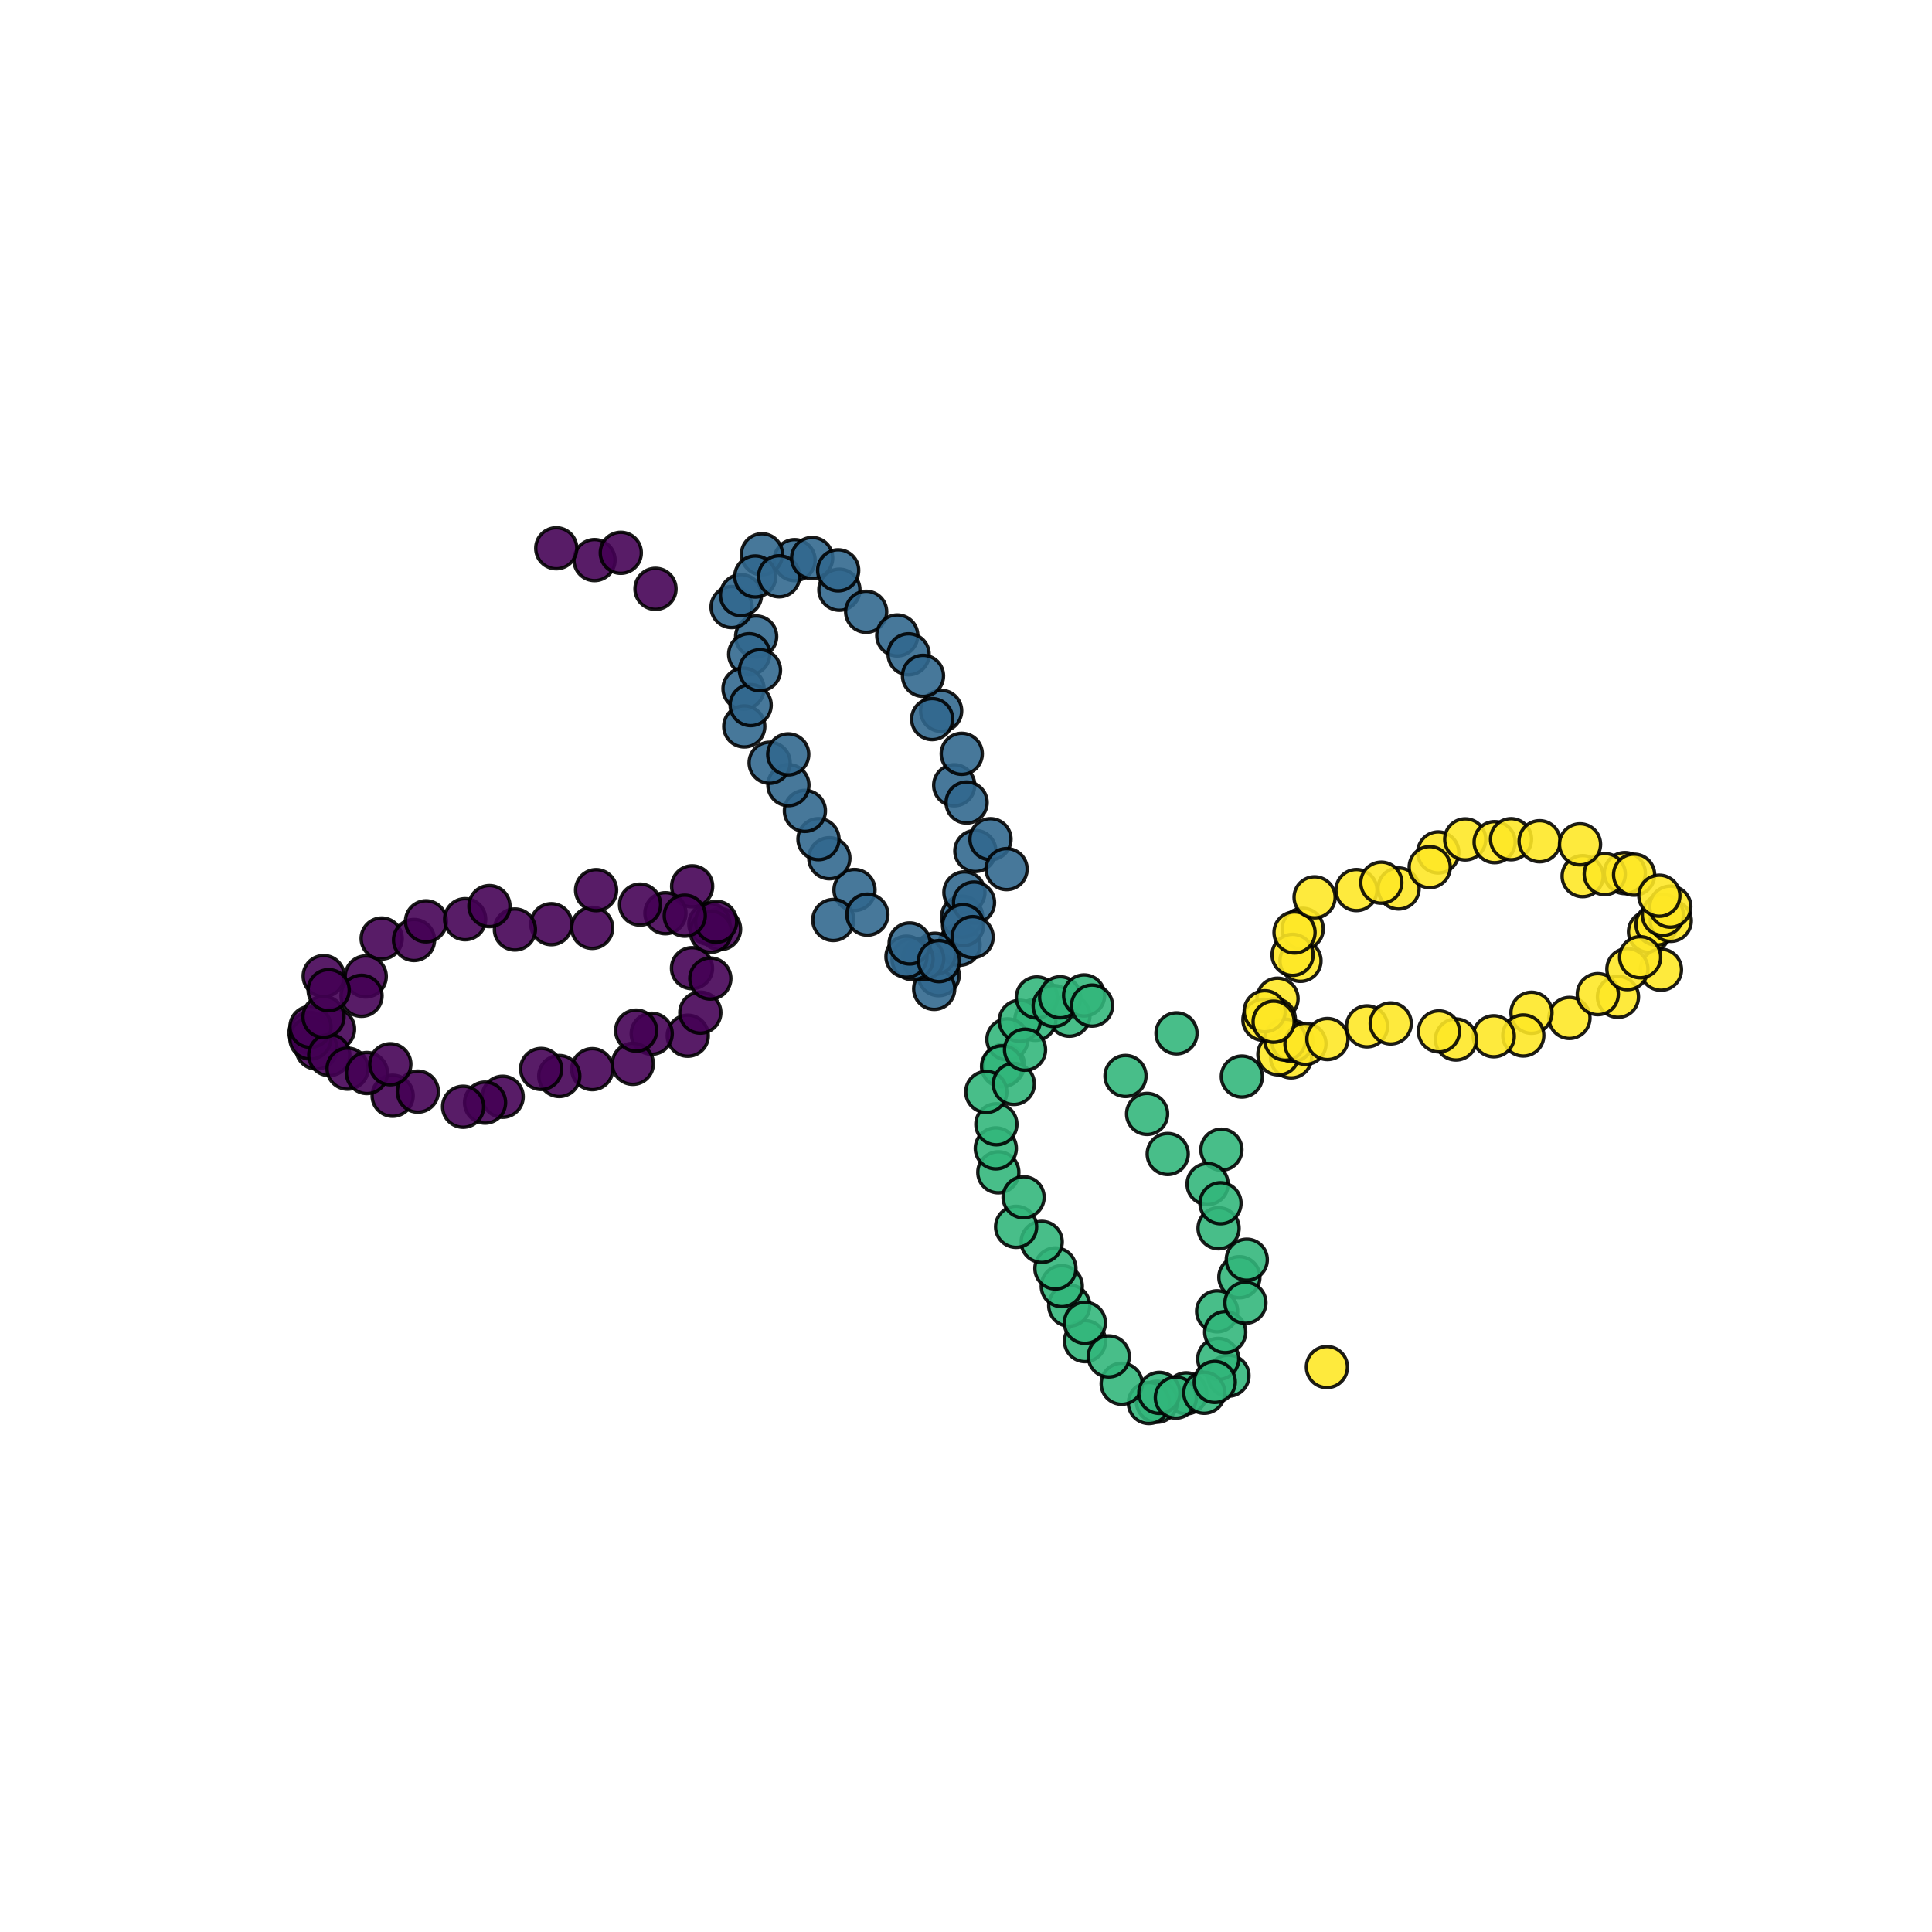 <?xml version="1.0" encoding="utf-8" standalone="no"?>
<!DOCTYPE svg PUBLIC "-//W3C//DTD SVG 1.1//EN"
  "http://www.w3.org/Graphics/SVG/1.1/DTD/svg11.dtd">
<svg xmlns:xlink="http://www.w3.org/1999/xlink" width="576pt" height="576pt" viewBox="0 0 576 576" xmlns="http://www.w3.org/2000/svg" version="1.1">
 <defs>
  <style type="text/css">*{stroke-linejoin: round; stroke-linecap: butt}</style>
 </defs>
 <g id="figure_1">
  <g id="patch_1">
   <path d="M 0 576 
L 576 576 
L 576 0 
L 0 0 
z
" style="fill: #ffffff"/>
  </g>
  <g id="axes_1">
   <g id="PathCollection_1">
    <defs>
     <path id="C0_0_2c01f73203" d="M 0 6.124 
C 1.624 6.124 3.182 5.478 4.33 4.33 
C 5.478 3.182 6.124 1.624 6.124 -0 
C 6.124 -1.624 5.478 -3.182 4.33 -4.33 
C 3.182 -5.478 1.624 -6.124 0 -6.124 
C -1.624 -6.124 -3.182 -5.478 -4.33 -4.33 
C -5.478 -3.182 -6.124 -1.624 -6.124 0 
C -6.124 1.624 -5.478 3.182 -4.33 4.33 
C -3.182 5.478 -1.624 6.124 0 6.124 
z
"/>
    </defs>
    <g clip-path="url(#pae00cc87e7)">
     <use xlink:href="#C0_0_2c01f73203" x="206.355" y="264.252" style="fill: #440154; fill-opacity: 0.89; stroke: #000000; stroke-opacity: 0.89"/>
    </g>
    <g clip-path="url(#pae00cc87e7)">
     <use xlink:href="#C0_0_2c01f73203" x="214.676" y="277.025" style="fill: #440154; fill-opacity: 0.89; stroke: #000000; stroke-opacity: 0.89"/>
    </g>
    <g clip-path="url(#pae00cc87e7)">
     <use xlink:href="#C0_0_2c01f73203" x="198.383" y="272.268" style="fill: #440154; fill-opacity: 0.89; stroke: #000000; stroke-opacity: 0.89"/>
    </g>
    <g clip-path="url(#pae00cc87e7)">
     <use xlink:href="#C0_0_2c01f73203" x="205.05" y="308.784" style="fill: #440154; fill-opacity: 0.89; stroke: #000000; stroke-opacity: 0.89"/>
    </g>
    <g clip-path="url(#pae00cc87e7)">
     <use xlink:href="#C0_0_2c01f73203" x="211.488" y="275.48" style="fill: #440154; fill-opacity: 0.89; stroke: #000000; stroke-opacity: 0.89"/>
    </g>
    <g clip-path="url(#pae00cc87e7)">
     <use xlink:href="#C0_0_2c01f73203" x="194.302" y="308.194" style="fill: #440154; fill-opacity: 0.89; stroke: #000000; stroke-opacity: 0.89"/>
    </g>
    <g clip-path="url(#pae00cc87e7)">
     <use xlink:href="#C0_0_2c01f73203" x="188.667" y="317.162" style="fill: #440154; fill-opacity: 0.89; stroke: #000000; stroke-opacity: 0.89"/>
    </g>
    <g clip-path="url(#pae00cc87e7)">
     <use xlink:href="#C0_0_2c01f73203" x="176.546" y="276.629" style="fill: #440154; fill-opacity: 0.89; stroke: #000000; stroke-opacity: 0.89"/>
    </g>
    <g clip-path="url(#pae00cc87e7)">
     <use xlink:href="#C0_0_2c01f73203" x="176.581" y="318.754" style="fill: #440154; fill-opacity: 0.89; stroke: #000000; stroke-opacity: 0.89"/>
    </g>
    <g clip-path="url(#pae00cc87e7)">
     <use xlink:href="#C0_0_2c01f73203" x="164.373" y="275.531" style="fill: #440154; fill-opacity: 0.89; stroke: #000000; stroke-opacity: 0.89"/>
    </g>
    <g clip-path="url(#pae00cc87e7)">
     <use xlink:href="#C0_0_2c01f73203" x="166.744" y="320.799" style="fill: #440154; fill-opacity: 0.89; stroke: #000000; stroke-opacity: 0.89"/>
    </g>
    <g clip-path="url(#pae00cc87e7)">
     <use xlink:href="#C0_0_2c01f73203" x="153.514" y="277.121" style="fill: #440154; fill-opacity: 0.89; stroke: #000000; stroke-opacity: 0.89"/>
    </g>
    <g clip-path="url(#pae00cc87e7)">
     <use xlink:href="#C0_0_2c01f73203" x="177.246" y="166.98" style="fill: #440154; fill-opacity: 0.89; stroke: #000000; stroke-opacity: 0.89"/>
    </g>
    <g clip-path="url(#pae00cc87e7)">
     <use xlink:href="#C0_0_2c01f73203" x="149.86" y="326.98" style="fill: #440154; fill-opacity: 0.89; stroke: #000000; stroke-opacity: 0.89"/>
    </g>
    <g clip-path="url(#pae00cc87e7)">
     <use xlink:href="#C0_0_2c01f73203" x="144.616" y="328.733" style="fill: #440154; fill-opacity: 0.89; stroke: #000000; stroke-opacity: 0.89"/>
    </g>
    <g clip-path="url(#pae00cc87e7)">
     <use xlink:href="#C0_0_2c01f73203" x="138.073" y="329.96" style="fill: #440154; fill-opacity: 0.89; stroke: #000000; stroke-opacity: 0.89"/>
    </g>
    <g clip-path="url(#pae00cc87e7)">
     <use xlink:href="#C0_0_2c01f73203" x="117.067" y="326.683" style="fill: #440154; fill-opacity: 0.89; stroke: #000000; stroke-opacity: 0.89"/>
    </g>
    <g clip-path="url(#pae00cc87e7)">
     <use xlink:href="#C0_0_2c01f73203" x="124.578" y="325.45" style="fill: #440154; fill-opacity: 0.89; stroke: #000000; stroke-opacity: 0.89"/>
    </g>
    <g clip-path="url(#pae00cc87e7)">
     <use xlink:href="#C0_0_2c01f73203" x="109.047" y="291.118" style="fill: #440154; fill-opacity: 0.89; stroke: #000000; stroke-opacity: 0.89"/>
    </g>
    <g clip-path="url(#pae00cc87e7)">
     <use xlink:href="#C0_0_2c01f73203" x="107.79" y="296.881" style="fill: #440154; fill-opacity: 0.89; stroke: #000000; stroke-opacity: 0.89"/>
    </g>
    <g clip-path="url(#pae00cc87e7)">
     <use xlink:href="#C0_0_2c01f73203" x="99.593" y="306.807" style="fill: #440154; fill-opacity: 0.89; stroke: #000000; stroke-opacity: 0.89"/>
    </g>
    <g clip-path="url(#pae00cc87e7)">
     <use xlink:href="#C0_0_2c01f73203" x="92.291" y="307.916" style="fill: #440154; fill-opacity: 0.89; stroke: #000000; stroke-opacity: 0.89"/>
    </g>
    <g clip-path="url(#pae00cc87e7)">
     <use xlink:href="#C0_0_2c01f73203" x="94.369" y="312.605" style="fill: #440154; fill-opacity: 0.89; stroke: #000000; stroke-opacity: 0.89"/>
    </g>
    <g clip-path="url(#pae00cc87e7)">
     <use xlink:href="#C0_0_2c01f73203" x="92.542" y="309.622" style="fill: #440154; fill-opacity: 0.89; stroke: #000000; stroke-opacity: 0.89"/>
    </g>
    <g clip-path="url(#pae00cc87e7)">
     <use xlink:href="#C0_0_2c01f73203" x="92.565" y="306.145" style="fill: #440154; fill-opacity: 0.89; stroke: #000000; stroke-opacity: 0.89"/>
    </g>
    <g clip-path="url(#pae00cc87e7)">
     <use xlink:href="#C0_0_2c01f73203" x="98.175" y="314.554" style="fill: #440154; fill-opacity: 0.89; stroke: #000000; stroke-opacity: 0.89"/>
    </g>
    <g clip-path="url(#pae00cc87e7)">
     <use xlink:href="#C0_0_2c01f73203" x="103.627" y="318.603" style="fill: #440154; fill-opacity: 0.89; stroke: #000000; stroke-opacity: 0.89"/>
    </g>
    <g clip-path="url(#pae00cc87e7)">
     <use xlink:href="#C0_0_2c01f73203" x="96.509" y="291.009" style="fill: #440154; fill-opacity: 0.89; stroke: #000000; stroke-opacity: 0.89"/>
    </g>
    <g clip-path="url(#pae00cc87e7)">
     <use xlink:href="#C0_0_2c01f73203" x="96.452" y="303.159" style="fill: #440154; fill-opacity: 0.89; stroke: #000000; stroke-opacity: 0.89"/>
    </g>
    <g clip-path="url(#pae00cc87e7)">
     <use xlink:href="#C0_0_2c01f73203" x="97.992" y="295.197" style="fill: #440154; fill-opacity: 0.89; stroke: #000000; stroke-opacity: 0.89"/>
    </g>
    <g clip-path="url(#pae00cc87e7)">
     <use xlink:href="#C0_0_2c01f73203" x="109.402" y="319.907" style="fill: #440154; fill-opacity: 0.89; stroke: #000000; stroke-opacity: 0.89"/>
    </g>
    <g clip-path="url(#pae00cc87e7)">
     <use xlink:href="#C0_0_2c01f73203" x="116.375" y="317.285" style="fill: #440154; fill-opacity: 0.89; stroke: #000000; stroke-opacity: 0.89"/>
    </g>
    <g clip-path="url(#pae00cc87e7)">
     <use xlink:href="#C0_0_2c01f73203" x="113.792" y="279.812" style="fill: #440154; fill-opacity: 0.89; stroke: #000000; stroke-opacity: 0.89"/>
    </g>
    <g clip-path="url(#pae00cc87e7)">
     <use xlink:href="#C0_0_2c01f73203" x="123.438" y="280.256" style="fill: #440154; fill-opacity: 0.89; stroke: #000000; stroke-opacity: 0.89"/>
    </g>
    <g clip-path="url(#pae00cc87e7)">
     <use xlink:href="#C0_0_2c01f73203" x="127.01" y="274.68" style="fill: #440154; fill-opacity: 0.89; stroke: #000000; stroke-opacity: 0.89"/>
    </g>
    <g clip-path="url(#pae00cc87e7)">
     <use xlink:href="#C0_0_2c01f73203" x="165.842" y="163.46" style="fill: #440154; fill-opacity: 0.89; stroke: #000000; stroke-opacity: 0.89"/>
    </g>
    <g clip-path="url(#pae00cc87e7)">
     <use xlink:href="#C0_0_2c01f73203" x="138.674" y="274.056" style="fill: #440154; fill-opacity: 0.89; stroke: #000000; stroke-opacity: 0.89"/>
    </g>
    <g clip-path="url(#pae00cc87e7)">
     <use xlink:href="#C0_0_2c01f73203" x="145.918" y="270.142" style="fill: #440154; fill-opacity: 0.89; stroke: #000000; stroke-opacity: 0.89"/>
    </g>
    <g clip-path="url(#pae00cc87e7)">
     <use xlink:href="#C0_0_2c01f73203" x="185.082" y="164.809" style="fill: #440154; fill-opacity: 0.89; stroke: #000000; stroke-opacity: 0.89"/>
    </g>
    <g clip-path="url(#pae00cc87e7)">
     <use xlink:href="#C0_0_2c01f73203" x="161.328" y="318.693" style="fill: #440154; fill-opacity: 0.89; stroke: #000000; stroke-opacity: 0.89"/>
    </g>
    <g clip-path="url(#pae00cc87e7)">
     <use xlink:href="#C0_0_2c01f73203" x="195.426" y="175.559" style="fill: #440154; fill-opacity: 0.89; stroke: #000000; stroke-opacity: 0.89"/>
    </g>
    <g clip-path="url(#pae00cc87e7)">
     <use xlink:href="#C0_0_2c01f73203" x="206.313" y="288.645" style="fill: #440154; fill-opacity: 0.89; stroke: #000000; stroke-opacity: 0.89"/>
    </g>
    <g clip-path="url(#pae00cc87e7)">
     <use xlink:href="#C0_0_2c01f73203" x="177.719" y="265.385" style="fill: #440154; fill-opacity: 0.89; stroke: #000000; stroke-opacity: 0.89"/>
    </g>
    <g clip-path="url(#pae00cc87e7)">
     <use xlink:href="#C0_0_2c01f73203" x="189.661" y="307.261" style="fill: #440154; fill-opacity: 0.89; stroke: #000000; stroke-opacity: 0.89"/>
    </g>
    <g clip-path="url(#pae00cc87e7)">
     <use xlink:href="#C0_0_2c01f73203" x="211.929" y="277.798" style="fill: #440154; fill-opacity: 0.89; stroke: #000000; stroke-opacity: 0.89"/>
    </g>
    <g clip-path="url(#pae00cc87e7)">
     <use xlink:href="#C0_0_2c01f73203" x="190.824" y="269.696" style="fill: #440154; fill-opacity: 0.89; stroke: #000000; stroke-opacity: 0.89"/>
    </g>
    <g clip-path="url(#pae00cc87e7)">
     <use xlink:href="#C0_0_2c01f73203" x="208.793" y="301.899" style="fill: #440154; fill-opacity: 0.89; stroke: #000000; stroke-opacity: 0.89"/>
    </g>
    <g clip-path="url(#pae00cc87e7)">
     <use xlink:href="#C0_0_2c01f73203" x="213.513" y="274.811" style="fill: #440154; fill-opacity: 0.89; stroke: #000000; stroke-opacity: 0.89"/>
    </g>
    <g clip-path="url(#pae00cc87e7)">
     <use xlink:href="#C0_0_2c01f73203" x="211.778" y="291.738" style="fill: #440154; fill-opacity: 0.89; stroke: #000000; stroke-opacity: 0.89"/>
    </g>
    <g clip-path="url(#pae00cc87e7)">
     <use xlink:href="#C0_0_2c01f73203" x="204.152" y="273.002" style="fill: #440154; fill-opacity: 0.89; stroke: #000000; stroke-opacity: 0.89"/>
    </g>
    <g clip-path="url(#pae00cc87e7)">
     <use xlink:href="#C0_0_2c01f73203" x="279.857" y="290.735" style="fill: #31678e; fill-opacity: 0.89; stroke: #000000; stroke-opacity: 0.89"/>
    </g>
    <g clip-path="url(#pae00cc87e7)">
     <use xlink:href="#C0_0_2c01f73203" x="278.518" y="294.817" style="fill: #31678e; fill-opacity: 0.89; stroke: #000000; stroke-opacity: 0.89"/>
    </g>
    <g clip-path="url(#pae00cc87e7)">
     <use xlink:href="#C0_0_2c01f73203" x="286.081" y="281.665" style="fill: #31678e; fill-opacity: 0.89; stroke: #000000; stroke-opacity: 0.89"/>
    </g>
    <g clip-path="url(#pae00cc87e7)">
     <use xlink:href="#C0_0_2c01f73203" x="286.836" y="273.291" style="fill: #31678e; fill-opacity: 0.89; stroke: #000000; stroke-opacity: 0.89"/>
    </g>
    <g clip-path="url(#pae00cc87e7)">
     <use xlink:href="#C0_0_2c01f73203" x="278.735" y="284.356" style="fill: #31678e; fill-opacity: 0.89; stroke: #000000; stroke-opacity: 0.89"/>
    </g>
    <g clip-path="url(#pae00cc87e7)">
     <use xlink:href="#C0_0_2c01f73203" x="287.526" y="266.048" style="fill: #31678e; fill-opacity: 0.89; stroke: #000000; stroke-opacity: 0.89"/>
    </g>
    <g clip-path="url(#pae00cc87e7)">
     <use xlink:href="#C0_0_2c01f73203" x="275.238" y="285.882" style="fill: #31678e; fill-opacity: 0.89; stroke: #000000; stroke-opacity: 0.89"/>
    </g>
    <g clip-path="url(#pae00cc87e7)">
     <use xlink:href="#C0_0_2c01f73203" x="272.073" y="285.97" style="fill: #31678e; fill-opacity: 0.89; stroke: #000000; stroke-opacity: 0.89"/>
    </g>
    <g clip-path="url(#pae00cc87e7)">
     <use xlink:href="#C0_0_2c01f73203" x="270.252" y="285.229" style="fill: #31678e; fill-opacity: 0.89; stroke: #000000; stroke-opacity: 0.89"/>
    </g>
    <g clip-path="url(#pae00cc87e7)">
     <use xlink:href="#C0_0_2c01f73203" x="284.483" y="234.118" style="fill: #31678e; fill-opacity: 0.89; stroke: #000000; stroke-opacity: 0.89"/>
    </g>
    <g clip-path="url(#pae00cc87e7)">
     <use xlink:href="#C0_0_2c01f73203" x="280.588" y="211.929" style="fill: #31678e; fill-opacity: 0.89; stroke: #000000; stroke-opacity: 0.89"/>
    </g>
    <g clip-path="url(#pae00cc87e7)">
     <use xlink:href="#C0_0_2c01f73203" x="254.758" y="265.34" style="fill: #31678e; fill-opacity: 0.89; stroke: #000000; stroke-opacity: 0.89"/>
    </g>
    <g clip-path="url(#pae00cc87e7)">
     <use xlink:href="#C0_0_2c01f73203" x="248.434" y="274.285" style="fill: #31678e; fill-opacity: 0.89; stroke: #000000; stroke-opacity: 0.89"/>
    </g>
    <g clip-path="url(#pae00cc87e7)">
     <use xlink:href="#C0_0_2c01f73203" x="247.266" y="255.876" style="fill: #31678e; fill-opacity: 0.89; stroke: #000000; stroke-opacity: 0.89"/>
    </g>
    <g clip-path="url(#pae00cc87e7)">
     <use xlink:href="#C0_0_2c01f73203" x="244.021" y="250.188" style="fill: #31678e; fill-opacity: 0.89; stroke: #000000; stroke-opacity: 0.89"/>
    </g>
    <g clip-path="url(#pae00cc87e7)">
     <use xlink:href="#C0_0_2c01f73203" x="239.968" y="241.76" style="fill: #31678e; fill-opacity: 0.89; stroke: #000000; stroke-opacity: 0.89"/>
    </g>
    <g clip-path="url(#pae00cc87e7)">
     <use xlink:href="#C0_0_2c01f73203" x="250.253" y="175.817" style="fill: #31678e; fill-opacity: 0.89; stroke: #000000; stroke-opacity: 0.89"/>
    </g>
    <g clip-path="url(#pae00cc87e7)">
     <use xlink:href="#C0_0_2c01f73203" x="235.061" y="234.077" style="fill: #31678e; fill-opacity: 0.89; stroke: #000000; stroke-opacity: 0.89"/>
    </g>
    <g clip-path="url(#pae00cc87e7)">
     <use xlink:href="#C0_0_2c01f73203" x="236.903" y="166.994" style="fill: #31678e; fill-opacity: 0.89; stroke: #000000; stroke-opacity: 0.89"/>
    </g>
    <g clip-path="url(#pae00cc87e7)">
     <use xlink:href="#C0_0_2c01f73203" x="227.168" y="165.246" style="fill: #31678e; fill-opacity: 0.89; stroke: #000000; stroke-opacity: 0.89"/>
    </g>
    <g clip-path="url(#pae00cc87e7)">
     <use xlink:href="#C0_0_2c01f73203" x="229.457" y="227.407" style="fill: #31678e; fill-opacity: 0.89; stroke: #000000; stroke-opacity: 0.89"/>
    </g>
    <g clip-path="url(#pae00cc87e7)">
     <use xlink:href="#C0_0_2c01f73203" x="225.436" y="189.764" style="fill: #31678e; fill-opacity: 0.89; stroke: #000000; stroke-opacity: 0.89"/>
    </g>
    <g clip-path="url(#pae00cc87e7)">
     <use xlink:href="#C0_0_2c01f73203" x="223.361" y="195.048" style="fill: #31678e; fill-opacity: 0.89; stroke: #000000; stroke-opacity: 0.89"/>
    </g>
    <g clip-path="url(#pae00cc87e7)">
     <use xlink:href="#C0_0_2c01f73203" x="221.667" y="205.315" style="fill: #31678e; fill-opacity: 0.89; stroke: #000000; stroke-opacity: 0.89"/>
    </g>
    <g clip-path="url(#pae00cc87e7)">
     <use xlink:href="#C0_0_2c01f73203" x="218.115" y="180.989" style="fill: #31678e; fill-opacity: 0.89; stroke: #000000; stroke-opacity: 0.89"/>
    </g>
    <g clip-path="url(#pae00cc87e7)">
     <use xlink:href="#C0_0_2c01f73203" x="221.898" y="216.58" style="fill: #31678e; fill-opacity: 0.89; stroke: #000000; stroke-opacity: 0.89"/>
    </g>
    <g clip-path="url(#pae00cc87e7)">
     <use xlink:href="#C0_0_2c01f73203" x="220.918" y="177.426" style="fill: #31678e; fill-opacity: 0.89; stroke: #000000; stroke-opacity: 0.89"/>
    </g>
    <g clip-path="url(#pae00cc87e7)">
     <use xlink:href="#C0_0_2c01f73203" x="223.801" y="210.217" style="fill: #31678e; fill-opacity: 0.89; stroke: #000000; stroke-opacity: 0.89"/>
    </g>
    <g clip-path="url(#pae00cc87e7)">
     <use xlink:href="#C0_0_2c01f73203" x="226.577" y="199.827" style="fill: #31678e; fill-opacity: 0.89; stroke: #000000; stroke-opacity: 0.89"/>
    </g>
    <g clip-path="url(#pae00cc87e7)">
     <use xlink:href="#C0_0_2c01f73203" x="225.169" y="171.871" style="fill: #31678e; fill-opacity: 0.89; stroke: #000000; stroke-opacity: 0.89"/>
    </g>
    <g clip-path="url(#pae00cc87e7)">
     <use xlink:href="#C0_0_2c01f73203" x="232.288" y="171.814" style="fill: #31678e; fill-opacity: 0.89; stroke: #000000; stroke-opacity: 0.89"/>
    </g>
    <g clip-path="url(#pae00cc87e7)">
     <use xlink:href="#C0_0_2c01f73203" x="235.003" y="224.906" style="fill: #31678e; fill-opacity: 0.89; stroke: #000000; stroke-opacity: 0.89"/>
    </g>
    <g clip-path="url(#pae00cc87e7)">
     <use xlink:href="#C0_0_2c01f73203" x="242.131" y="166.366" style="fill: #31678e; fill-opacity: 0.89; stroke: #000000; stroke-opacity: 0.89"/>
    </g>
    <g clip-path="url(#pae00cc87e7)">
     <use xlink:href="#C0_0_2c01f73203" x="249.892" y="170.033" style="fill: #31678e; fill-opacity: 0.89; stroke: #000000; stroke-opacity: 0.89"/>
    </g>
    <g clip-path="url(#pae00cc87e7)">
     <use xlink:href="#C0_0_2c01f73203" x="258.236" y="182.39" style="fill: #31678e; fill-opacity: 0.89; stroke: #000000; stroke-opacity: 0.89"/>
    </g>
    <g clip-path="url(#pae00cc87e7)">
     <use xlink:href="#C0_0_2c01f73203" x="267.513" y="189.455" style="fill: #31678e; fill-opacity: 0.89; stroke: #000000; stroke-opacity: 0.89"/>
    </g>
    <g clip-path="url(#pae00cc87e7)">
     <use xlink:href="#C0_0_2c01f73203" x="270.894" y="195.068" style="fill: #31678e; fill-opacity: 0.89; stroke: #000000; stroke-opacity: 0.89"/>
    </g>
    <g clip-path="url(#pae00cc87e7)">
     <use xlink:href="#C0_0_2c01f73203" x="275.18" y="201.506" style="fill: #31678e; fill-opacity: 0.89; stroke: #000000; stroke-opacity: 0.89"/>
    </g>
    <g clip-path="url(#pae00cc87e7)">
     <use xlink:href="#C0_0_2c01f73203" x="277.909" y="214.392" style="fill: #31678e; fill-opacity: 0.89; stroke: #000000; stroke-opacity: 0.89"/>
    </g>
    <g clip-path="url(#pae00cc87e7)">
     <use xlink:href="#C0_0_2c01f73203" x="258.594" y="272.69" style="fill: #31678e; fill-opacity: 0.89; stroke: #000000; stroke-opacity: 0.89"/>
    </g>
    <g clip-path="url(#pae00cc87e7)">
     <use xlink:href="#C0_0_2c01f73203" x="286.736" y="224.74" style="fill: #31678e; fill-opacity: 0.89; stroke: #000000; stroke-opacity: 0.89"/>
    </g>
    <g clip-path="url(#pae00cc87e7)">
     <use xlink:href="#C0_0_2c01f73203" x="288.182" y="239.269" style="fill: #31678e; fill-opacity: 0.89; stroke: #000000; stroke-opacity: 0.89"/>
    </g>
    <g clip-path="url(#pae00cc87e7)">
     <use xlink:href="#C0_0_2c01f73203" x="271.197" y="281.282" style="fill: #31678e; fill-opacity: 0.89; stroke: #000000; stroke-opacity: 0.89"/>
    </g>
    <g clip-path="url(#pae00cc87e7)">
     <use xlink:href="#C0_0_2c01f73203" x="290.786" y="253.712" style="fill: #31678e; fill-opacity: 0.89; stroke: #000000; stroke-opacity: 0.89"/>
    </g>
    <g clip-path="url(#pae00cc87e7)">
     <use xlink:href="#C0_0_2c01f73203" x="295.298" y="250.203" style="fill: #31678e; fill-opacity: 0.89; stroke: #000000; stroke-opacity: 0.89"/>
    </g>
    <g clip-path="url(#pae00cc87e7)">
     <use xlink:href="#C0_0_2c01f73203" x="290.39" y="269.094" style="fill: #31678e; fill-opacity: 0.89; stroke: #000000; stroke-opacity: 0.89"/>
    </g>
    <g clip-path="url(#pae00cc87e7)">
     <use xlink:href="#C0_0_2c01f73203" x="287.131" y="275.836" style="fill: #31678e; fill-opacity: 0.89; stroke: #000000; stroke-opacity: 0.89"/>
    </g>
    <g clip-path="url(#pae00cc87e7)">
     <use xlink:href="#C0_0_2c01f73203" x="300.104" y="259.113" style="fill: #31678e; fill-opacity: 0.89; stroke: #000000; stroke-opacity: 0.89"/>
    </g>
    <g clip-path="url(#pae00cc87e7)">
     <use xlink:href="#C0_0_2c01f73203" x="279.946" y="286.541" style="fill: #31678e; fill-opacity: 0.89; stroke: #000000; stroke-opacity: 0.89"/>
    </g>
    <g clip-path="url(#pae00cc87e7)">
     <use xlink:href="#C0_0_2c01f73203" x="289.978" y="279.402" style="fill: #31678e; fill-opacity: 0.89; stroke: #000000; stroke-opacity: 0.89"/>
    </g>
    <g clip-path="url(#pae00cc87e7)">
     <use xlink:href="#C0_0_2c01f73203" x="350.76" y="308.074" style="fill: #32b67a; fill-opacity: 0.89; stroke: #000000; stroke-opacity: 0.89"/>
    </g>
    <g clip-path="url(#pae00cc87e7)">
     <use xlink:href="#C0_0_2c01f73203" x="364.139" y="342.764" style="fill: #32b67a; fill-opacity: 0.89; stroke: #000000; stroke-opacity: 0.89"/>
    </g>
    <g clip-path="url(#pae00cc87e7)">
     <use xlink:href="#C0_0_2c01f73203" x="369.502" y="380.788" style="fill: #32b67a; fill-opacity: 0.89; stroke: #000000; stroke-opacity: 0.89"/>
    </g>
    <g clip-path="url(#pae00cc87e7)">
     <use xlink:href="#C0_0_2c01f73203" x="363.299" y="366.197" style="fill: #32b67a; fill-opacity: 0.89; stroke: #000000; stroke-opacity: 0.89"/>
    </g>
    <g clip-path="url(#pae00cc87e7)">
     <use xlink:href="#C0_0_2c01f73203" x="360.025" y="353.021" style="fill: #32b67a; fill-opacity: 0.89; stroke: #000000; stroke-opacity: 0.89"/>
    </g>
    <g clip-path="url(#pae00cc87e7)">
     <use xlink:href="#C0_0_2c01f73203" x="366.247" y="410.148" style="fill: #32b67a; fill-opacity: 0.89; stroke: #000000; stroke-opacity: 0.89"/>
    </g>
    <g clip-path="url(#pae00cc87e7)">
     <use xlink:href="#C0_0_2c01f73203" x="363.199" y="405.152" style="fill: #32b67a; fill-opacity: 0.89; stroke: #000000; stroke-opacity: 0.89"/>
    </g>
    <g clip-path="url(#pae00cc87e7)">
     <use xlink:href="#C0_0_2c01f73203" x="353.68" y="415.414" style="fill: #32b67a; fill-opacity: 0.89; stroke: #000000; stroke-opacity: 0.89"/>
    </g>
    <g clip-path="url(#pae00cc87e7)">
     <use xlink:href="#C0_0_2c01f73203" x="344.929" y="417.927" style="fill: #32b67a; fill-opacity: 0.89; stroke: #000000; stroke-opacity: 0.89"/>
    </g>
    <g clip-path="url(#pae00cc87e7)">
     <use xlink:href="#C0_0_2c01f73203" x="342.529" y="418.3" style="fill: #32b67a; fill-opacity: 0.89; stroke: #000000; stroke-opacity: 0.89"/>
    </g>
    <g clip-path="url(#pae00cc87e7)">
     <use xlink:href="#C0_0_2c01f73203" x="334.419" y="412.558" style="fill: #32b67a; fill-opacity: 0.89; stroke: #000000; stroke-opacity: 0.89"/>
    </g>
    <g clip-path="url(#pae00cc87e7)">
     <use xlink:href="#C0_0_2c01f73203" x="323.484" y="399.839" style="fill: #32b67a; fill-opacity: 0.89; stroke: #000000; stroke-opacity: 0.89"/>
    </g>
    <g clip-path="url(#pae00cc87e7)">
     <use xlink:href="#C0_0_2c01f73203" x="318.784" y="389.258" style="fill: #32b67a; fill-opacity: 0.89; stroke: #000000; stroke-opacity: 0.89"/>
    </g>
    <g clip-path="url(#pae00cc87e7)">
     <use xlink:href="#C0_0_2c01f73203" x="316.556" y="383.455" style="fill: #32b67a; fill-opacity: 0.89; stroke: #000000; stroke-opacity: 0.89"/>
    </g>
    <g clip-path="url(#pae00cc87e7)">
     <use xlink:href="#C0_0_2c01f73203" x="314.654" y="378.173" style="fill: #32b67a; fill-opacity: 0.89; stroke: #000000; stroke-opacity: 0.89"/>
    </g>
    <g clip-path="url(#pae00cc87e7)">
     <use xlink:href="#C0_0_2c01f73203" x="310.567" y="370.253" style="fill: #32b67a; fill-opacity: 0.89; stroke: #000000; stroke-opacity: 0.89"/>
    </g>
    <g clip-path="url(#pae00cc87e7)">
     <use xlink:href="#C0_0_2c01f73203" x="302.939" y="365.767" style="fill: #32b67a; fill-opacity: 0.89; stroke: #000000; stroke-opacity: 0.89"/>
    </g>
    <g clip-path="url(#pae00cc87e7)">
     <use xlink:href="#C0_0_2c01f73203" x="318.825" y="302.823" style="fill: #32b67a; fill-opacity: 0.89; stroke: #000000; stroke-opacity: 0.89"/>
    </g>
    <g clip-path="url(#pae00cc87e7)">
     <use xlink:href="#C0_0_2c01f73203" x="297.638" y="349.506" style="fill: #32b67a; fill-opacity: 0.89; stroke: #000000; stroke-opacity: 0.89"/>
    </g>
    <g clip-path="url(#pae00cc87e7)">
     <use xlink:href="#C0_0_2c01f73203" x="296.891" y="342.373" style="fill: #32b67a; fill-opacity: 0.89; stroke: #000000; stroke-opacity: 0.89"/>
    </g>
    <g clip-path="url(#pae00cc87e7)">
     <use xlink:href="#C0_0_2c01f73203" x="308.68" y="304.044" style="fill: #32b67a; fill-opacity: 0.89; stroke: #000000; stroke-opacity: 0.89"/>
    </g>
    <g clip-path="url(#pae00cc87e7)">
     <use xlink:href="#C0_0_2c01f73203" x="297.053" y="335.184" style="fill: #32b67a; fill-opacity: 0.89; stroke: #000000; stroke-opacity: 0.89"/>
    </g>
    <g clip-path="url(#pae00cc87e7)">
     <use xlink:href="#C0_0_2c01f73203" x="299.297" y="317.448" style="fill: #32b67a; fill-opacity: 0.89; stroke: #000000; stroke-opacity: 0.89"/>
    </g>
    <g clip-path="url(#pae00cc87e7)">
     <use xlink:href="#C0_0_2c01f73203" x="300.351" y="309.878" style="fill: #32b67a; fill-opacity: 0.89; stroke: #000000; stroke-opacity: 0.89"/>
    </g>
    <g clip-path="url(#pae00cc87e7)">
     <use xlink:href="#C0_0_2c01f73203" x="304.029" y="304.335" style="fill: #32b67a; fill-opacity: 0.89; stroke: #000000; stroke-opacity: 0.89"/>
    </g>
    <g clip-path="url(#pae00cc87e7)">
     <use xlink:href="#C0_0_2c01f73203" x="309.121" y="297.379" style="fill: #32b67a; fill-opacity: 0.89; stroke: #000000; stroke-opacity: 0.89"/>
    </g>
    <g clip-path="url(#pae00cc87e7)">
     <use xlink:href="#C0_0_2c01f73203" x="298.755" y="317.907" style="fill: #32b67a; fill-opacity: 0.89; stroke: #000000; stroke-opacity: 0.89"/>
    </g>
    <g clip-path="url(#pae00cc87e7)">
     <use xlink:href="#C0_0_2c01f73203" x="294.048" y="325.545" style="fill: #32b67a; fill-opacity: 0.89; stroke: #000000; stroke-opacity: 0.89"/>
    </g>
    <g clip-path="url(#pae00cc87e7)">
     <use xlink:href="#C0_0_2c01f73203" x="302.265" y="323.164" style="fill: #32b67a; fill-opacity: 0.89; stroke: #000000; stroke-opacity: 0.89"/>
    </g>
    <g clip-path="url(#pae00cc87e7)">
     <use xlink:href="#C0_0_2c01f73203" x="305.601" y="312.962" style="fill: #32b67a; fill-opacity: 0.89; stroke: #000000; stroke-opacity: 0.89"/>
    </g>
    <g clip-path="url(#pae00cc87e7)">
     <use xlink:href="#C0_0_2c01f73203" x="314.146" y="299.939" style="fill: #32b67a; fill-opacity: 0.89; stroke: #000000; stroke-opacity: 0.89"/>
    </g>
    <g clip-path="url(#pae00cc87e7)">
     <use xlink:href="#C0_0_2c01f73203" x="316.074" y="297.328" style="fill: #32b67a; fill-opacity: 0.89; stroke: #000000; stroke-opacity: 0.89"/>
    </g>
    <g clip-path="url(#pae00cc87e7)">
     <use xlink:href="#C0_0_2c01f73203" x="323.214" y="296.775" style="fill: #32b67a; fill-opacity: 0.89; stroke: #000000; stroke-opacity: 0.89"/>
    </g>
    <g clip-path="url(#pae00cc87e7)">
     <use xlink:href="#C0_0_2c01f73203" x="305.172" y="356.95" style="fill: #32b67a; fill-opacity: 0.89; stroke: #000000; stroke-opacity: 0.89"/>
    </g>
    <g clip-path="url(#pae00cc87e7)">
     <use xlink:href="#C0_0_2c01f73203" x="325.572" y="299.809" style="fill: #32b67a; fill-opacity: 0.89; stroke: #000000; stroke-opacity: 0.89"/>
    </g>
    <g clip-path="url(#pae00cc87e7)">
     <use xlink:href="#C0_0_2c01f73203" x="335.554" y="320.784" style="fill: #32b67a; fill-opacity: 0.89; stroke: #000000; stroke-opacity: 0.89"/>
    </g>
    <g clip-path="url(#pae00cc87e7)">
     <use xlink:href="#C0_0_2c01f73203" x="341.992" y="332.096" style="fill: #32b67a; fill-opacity: 0.89; stroke: #000000; stroke-opacity: 0.89"/>
    </g>
    <g clip-path="url(#pae00cc87e7)">
     <use xlink:href="#C0_0_2c01f73203" x="323.443" y="394.376" style="fill: #32b67a; fill-opacity: 0.89; stroke: #000000; stroke-opacity: 0.89"/>
    </g>
    <g clip-path="url(#pae00cc87e7)">
     <use xlink:href="#C0_0_2c01f73203" x="330.574" y="404.406" style="fill: #32b67a; fill-opacity: 0.89; stroke: #000000; stroke-opacity: 0.89"/>
    </g>
    <g clip-path="url(#pae00cc87e7)">
     <use xlink:href="#C0_0_2c01f73203" x="348.138" y="344.046" style="fill: #32b67a; fill-opacity: 0.89; stroke: #000000; stroke-opacity: 0.89"/>
    </g>
    <g clip-path="url(#pae00cc87e7)">
     <use xlink:href="#C0_0_2c01f73203" x="345.645" y="415.278" style="fill: #32b67a; fill-opacity: 0.89; stroke: #000000; stroke-opacity: 0.89"/>
    </g>
    <g clip-path="url(#pae00cc87e7)">
     <use xlink:href="#C0_0_2c01f73203" x="350.564" y="416.689" style="fill: #32b67a; fill-opacity: 0.89; stroke: #000000; stroke-opacity: 0.89"/>
    </g>
    <g clip-path="url(#pae00cc87e7)">
     <use xlink:href="#C0_0_2c01f73203" x="359.031" y="415.245" style="fill: #32b67a; fill-opacity: 0.89; stroke: #000000; stroke-opacity: 0.89"/>
    </g>
    <g clip-path="url(#pae00cc87e7)">
     <use xlink:href="#C0_0_2c01f73203" x="362.163" y="412.009" style="fill: #32b67a; fill-opacity: 0.89; stroke: #000000; stroke-opacity: 0.89"/>
    </g>
    <g clip-path="url(#pae00cc87e7)">
     <use xlink:href="#C0_0_2c01f73203" x="362.872" y="390.954" style="fill: #32b67a; fill-opacity: 0.89; stroke: #000000; stroke-opacity: 0.89"/>
    </g>
    <g clip-path="url(#pae00cc87e7)">
     <use xlink:href="#C0_0_2c01f73203" x="365.273" y="397.152" style="fill: #32b67a; fill-opacity: 0.89; stroke: #000000; stroke-opacity: 0.89"/>
    </g>
    <g clip-path="url(#pae00cc87e7)">
     <use xlink:href="#C0_0_2c01f73203" x="371.303" y="388.415" style="fill: #32b67a; fill-opacity: 0.89; stroke: #000000; stroke-opacity: 0.89"/>
    </g>
    <g clip-path="url(#pae00cc87e7)">
     <use xlink:href="#C0_0_2c01f73203" x="363.88" y="358.737" style="fill: #32b67a; fill-opacity: 0.89; stroke: #000000; stroke-opacity: 0.89"/>
    </g>
    <g clip-path="url(#pae00cc87e7)">
     <use xlink:href="#C0_0_2c01f73203" x="371.714" y="375.568" style="fill: #32b67a; fill-opacity: 0.89; stroke: #000000; stroke-opacity: 0.89"/>
    </g>
    <g clip-path="url(#pae00cc87e7)">
     <use xlink:href="#C0_0_2c01f73203" x="370.244" y="320.957" style="fill: #32b67a; fill-opacity: 0.89; stroke: #000000; stroke-opacity: 0.89"/>
    </g>
    <g clip-path="url(#pae00cc87e7)">
     <use xlink:href="#C0_0_2c01f73203" x="491.633" y="277.815" style="fill: #fde725; fill-opacity: 0.89; stroke: #000000; stroke-opacity: 0.89"/>
    </g>
    <g clip-path="url(#pae00cc87e7)">
     <use xlink:href="#C0_0_2c01f73203" x="493.87" y="275.645" style="fill: #fde725; fill-opacity: 0.89; stroke: #000000; stroke-opacity: 0.89"/>
    </g>
    <g clip-path="url(#pae00cc87e7)">
     <use xlink:href="#C0_0_2c01f73203" x="498.109" y="274.543" style="fill: #fde725; fill-opacity: 0.89; stroke: #000000; stroke-opacity: 0.89"/>
    </g>
    <g clip-path="url(#pae00cc87e7)">
     <use xlink:href="#C0_0_2c01f73203" x="484.419" y="260.304" style="fill: #fde725; fill-opacity: 0.89; stroke: #000000; stroke-opacity: 0.89"/>
    </g>
    <g clip-path="url(#pae00cc87e7)">
     <use xlink:href="#C0_0_2c01f73203" x="495.191" y="289.106" style="fill: #fde725; fill-opacity: 0.89; stroke: #000000; stroke-opacity: 0.89"/>
    </g>
    <g clip-path="url(#pae00cc87e7)">
     <use xlink:href="#C0_0_2c01f73203" x="482.375" y="297.19" style="fill: #fde725; fill-opacity: 0.89; stroke: #000000; stroke-opacity: 0.89"/>
    </g>
    <g clip-path="url(#pae00cc87e7)">
     <use xlink:href="#C0_0_2c01f73203" x="471.844" y="261.215" style="fill: #fde725; fill-opacity: 0.89; stroke: #000000; stroke-opacity: 0.89"/>
    </g>
    <g clip-path="url(#pae00cc87e7)">
     <use xlink:href="#C0_0_2c01f73203" x="478.442" y="260.603" style="fill: #fde725; fill-opacity: 0.89; stroke: #000000; stroke-opacity: 0.89"/>
    </g>
    <g clip-path="url(#pae00cc87e7)">
     <use xlink:href="#C0_0_2c01f73203" x="467.915" y="303.484" style="fill: #fde725; fill-opacity: 0.89; stroke: #000000; stroke-opacity: 0.89"/>
    </g>
    <g clip-path="url(#pae00cc87e7)">
     <use xlink:href="#C0_0_2c01f73203" x="456.588" y="301.937" style="fill: #fde725; fill-opacity: 0.89; stroke: #000000; stroke-opacity: 0.89"/>
    </g>
    <g clip-path="url(#pae00cc87e7)">
     <use xlink:href="#C0_0_2c01f73203" x="454.148" y="308.719" style="fill: #fde725; fill-opacity: 0.89; stroke: #000000; stroke-opacity: 0.89"/>
    </g>
    <g clip-path="url(#pae00cc87e7)">
     <use xlink:href="#C0_0_2c01f73203" x="445.344" y="308.948" style="fill: #fde725; fill-opacity: 0.89; stroke: #000000; stroke-opacity: 0.89"/>
    </g>
    <g clip-path="url(#pae00cc87e7)">
     <use xlink:href="#C0_0_2c01f73203" x="428.795" y="254.148" style="fill: #fde725; fill-opacity: 0.89; stroke: #000000; stroke-opacity: 0.89"/>
    </g>
    <g clip-path="url(#pae00cc87e7)">
     <use xlink:href="#C0_0_2c01f73203" x="434.073" y="309.91" style="fill: #fde725; fill-opacity: 0.89; stroke: #000000; stroke-opacity: 0.89"/>
    </g>
    <g clip-path="url(#pae00cc87e7)">
     <use xlink:href="#C0_0_2c01f73203" x="416.972" y="264.892" style="fill: #fde725; fill-opacity: 0.89; stroke: #000000; stroke-opacity: 0.89"/>
    </g>
    <g clip-path="url(#pae00cc87e7)">
     <use xlink:href="#C0_0_2c01f73203" x="387.727" y="286.454" style="fill: #fde725; fill-opacity: 0.89; stroke: #000000; stroke-opacity: 0.89"/>
    </g>
    <g clip-path="url(#pae00cc87e7)">
     <use xlink:href="#C0_0_2c01f73203" x="388.391" y="276.925" style="fill: #fde725; fill-opacity: 0.89; stroke: #000000; stroke-opacity: 0.89"/>
    </g>
    <g clip-path="url(#pae00cc87e7)">
     <use xlink:href="#C0_0_2c01f73203" x="395.6" y="407.578" style="fill: #fde725; fill-opacity: 0.89; stroke: #000000; stroke-opacity: 0.89"/>
    </g>
    <g clip-path="url(#pae00cc87e7)">
     <use xlink:href="#C0_0_2c01f73203" x="385.371" y="284.685" style="fill: #fde725; fill-opacity: 0.89; stroke: #000000; stroke-opacity: 0.89"/>
    </g>
    <g clip-path="url(#pae00cc87e7)">
     <use xlink:href="#C0_0_2c01f73203" x="380.879" y="297.754" style="fill: #fde725; fill-opacity: 0.89; stroke: #000000; stroke-opacity: 0.89"/>
    </g>
    <g clip-path="url(#pae00cc87e7)">
     <use xlink:href="#C0_0_2c01f73203" x="380.066" y="303.85" style="fill: #fde725; fill-opacity: 0.89; stroke: #000000; stroke-opacity: 0.89"/>
    </g>
    <g clip-path="url(#pae00cc87e7)">
     <use xlink:href="#C0_0_2c01f73203" x="384.93" y="315.238" style="fill: #fde725; fill-opacity: 0.89; stroke: #000000; stroke-opacity: 0.89"/>
    </g>
    <g clip-path="url(#pae00cc87e7)">
     <use xlink:href="#C0_0_2c01f73203" x="381.14" y="314.346" style="fill: #fde725; fill-opacity: 0.89; stroke: #000000; stroke-opacity: 0.89"/>
    </g>
    <g clip-path="url(#pae00cc87e7)">
     <use xlink:href="#C0_0_2c01f73203" x="385.296" y="310.388" style="fill: #fde725; fill-opacity: 0.89; stroke: #000000; stroke-opacity: 0.89"/>
    </g>
    <g clip-path="url(#pae00cc87e7)">
     <use xlink:href="#C0_0_2c01f73203" x="376.67" y="304.04" style="fill: #fde725; fill-opacity: 0.89; stroke: #000000; stroke-opacity: 0.89"/>
    </g>
    <g clip-path="url(#pae00cc87e7)">
     <use xlink:href="#C0_0_2c01f73203" x="383.139" y="309.956" style="fill: #fde725; fill-opacity: 0.89; stroke: #000000; stroke-opacity: 0.89"/>
    </g>
    <g clip-path="url(#pae00cc87e7)">
     <use xlink:href="#C0_0_2c01f73203" x="389.208" y="311.201" style="fill: #fde725; fill-opacity: 0.89; stroke: #000000; stroke-opacity: 0.89"/>
    </g>
    <g clip-path="url(#pae00cc87e7)">
     <use xlink:href="#C0_0_2c01f73203" x="377.063" y="301.491" style="fill: #fde725; fill-opacity: 0.89; stroke: #000000; stroke-opacity: 0.89"/>
    </g>
    <g clip-path="url(#pae00cc87e7)">
     <use xlink:href="#C0_0_2c01f73203" x="379.712" y="304.601" style="fill: #fde725; fill-opacity: 0.89; stroke: #000000; stroke-opacity: 0.89"/>
    </g>
    <g clip-path="url(#pae00cc87e7)">
     <use xlink:href="#C0_0_2c01f73203" x="395.754" y="309.775" style="fill: #fde725; fill-opacity: 0.89; stroke: #000000; stroke-opacity: 0.89"/>
    </g>
    <g clip-path="url(#pae00cc87e7)">
     <use xlink:href="#C0_0_2c01f73203" x="385.949" y="278.003" style="fill: #fde725; fill-opacity: 0.89; stroke: #000000; stroke-opacity: 0.89"/>
    </g>
    <g clip-path="url(#pae00cc87e7)">
     <use xlink:href="#C0_0_2c01f73203" x="391.93" y="267.533" style="fill: #fde725; fill-opacity: 0.89; stroke: #000000; stroke-opacity: 0.89"/>
    </g>
    <g clip-path="url(#pae00cc87e7)">
     <use xlink:href="#C0_0_2c01f73203" x="407.562" y="305.992" style="fill: #fde725; fill-opacity: 0.89; stroke: #000000; stroke-opacity: 0.89"/>
    </g>
    <g clip-path="url(#pae00cc87e7)">
     <use xlink:href="#C0_0_2c01f73203" x="414.629" y="305.12" style="fill: #fde725; fill-opacity: 0.89; stroke: #000000; stroke-opacity: 0.89"/>
    </g>
    <g clip-path="url(#pae00cc87e7)">
     <use xlink:href="#C0_0_2c01f73203" x="404.421" y="265.365" style="fill: #fde725; fill-opacity: 0.89; stroke: #000000; stroke-opacity: 0.89"/>
    </g>
    <g clip-path="url(#pae00cc87e7)">
     <use xlink:href="#C0_0_2c01f73203" x="411.818" y="263.156" style="fill: #fde725; fill-opacity: 0.89; stroke: #000000; stroke-opacity: 0.89"/>
    </g>
    <g clip-path="url(#pae00cc87e7)">
     <use xlink:href="#C0_0_2c01f73203" x="429.002" y="307.492" style="fill: #fde725; fill-opacity: 0.89; stroke: #000000; stroke-opacity: 0.89"/>
    </g>
    <g clip-path="url(#pae00cc87e7)">
     <use xlink:href="#C0_0_2c01f73203" x="426.249" y="258.532" style="fill: #fde725; fill-opacity: 0.89; stroke: #000000; stroke-opacity: 0.89"/>
    </g>
    <g clip-path="url(#pae00cc87e7)">
     <use xlink:href="#C0_0_2c01f73203" x="436.84" y="250.255" style="fill: #fde725; fill-opacity: 0.89; stroke: #000000; stroke-opacity: 0.89"/>
    </g>
    <g clip-path="url(#pae00cc87e7)">
     <use xlink:href="#C0_0_2c01f73203" x="445.605" y="251.076" style="fill: #fde725; fill-opacity: 0.89; stroke: #000000; stroke-opacity: 0.89"/>
    </g>
    <g clip-path="url(#pae00cc87e7)">
     <use xlink:href="#C0_0_2c01f73203" x="450.493" y="250.202" style="fill: #fde725; fill-opacity: 0.89; stroke: #000000; stroke-opacity: 0.89"/>
    </g>
    <g clip-path="url(#pae00cc87e7)">
     <use xlink:href="#C0_0_2c01f73203" x="459.014" y="250.808" style="fill: #fde725; fill-opacity: 0.89; stroke: #000000; stroke-opacity: 0.89"/>
    </g>
    <g clip-path="url(#pae00cc87e7)">
     <use xlink:href="#C0_0_2c01f73203" x="476.372" y="296.394" style="fill: #fde725; fill-opacity: 0.89; stroke: #000000; stroke-opacity: 0.89"/>
    </g>
    <g clip-path="url(#pae00cc87e7)">
     <use xlink:href="#C0_0_2c01f73203" x="471.066" y="251.729" style="fill: #fde725; fill-opacity: 0.89; stroke: #000000; stroke-opacity: 0.89"/>
    </g>
    <g clip-path="url(#pae00cc87e7)">
     <use xlink:href="#C0_0_2c01f73203" x="485.189" y="288.926" style="fill: #fde725; fill-opacity: 0.89; stroke: #000000; stroke-opacity: 0.89"/>
    </g>
    <g clip-path="url(#pae00cc87e7)">
     <use xlink:href="#C0_0_2c01f73203" x="495.757" y="272.765" style="fill: #fde725; fill-opacity: 0.89; stroke: #000000; stroke-opacity: 0.89"/>
    </g>
    <g clip-path="url(#pae00cc87e7)">
     <use xlink:href="#C0_0_2c01f73203" x="488.984" y="285.388" style="fill: #fde725; fill-opacity: 0.89; stroke: #000000; stroke-opacity: 0.89"/>
    </g>
    <g clip-path="url(#pae00cc87e7)">
     <use xlink:href="#C0_0_2c01f73203" x="487.181" y="260.782" style="fill: #fde725; fill-opacity: 0.89; stroke: #000000; stroke-opacity: 0.89"/>
    </g>
    <g clip-path="url(#pae00cc87e7)">
     <use xlink:href="#C0_0_2c01f73203" x="497.974" y="270.313" style="fill: #fde725; fill-opacity: 0.89; stroke: #000000; stroke-opacity: 0.89"/>
    </g>
    <g clip-path="url(#pae00cc87e7)">
     <use xlink:href="#C0_0_2c01f73203" x="494.715" y="267.05" style="fill: #fde725; fill-opacity: 0.89; stroke: #000000; stroke-opacity: 0.89"/>
    </g>
   </g>
  </g>
 </g>
 <defs>
  <clipPath id="pae00cc87e7">
   <rect x="72" y="150.718" width="446.4" height="280.324"/>
  </clipPath>
 </defs>
</svg>

